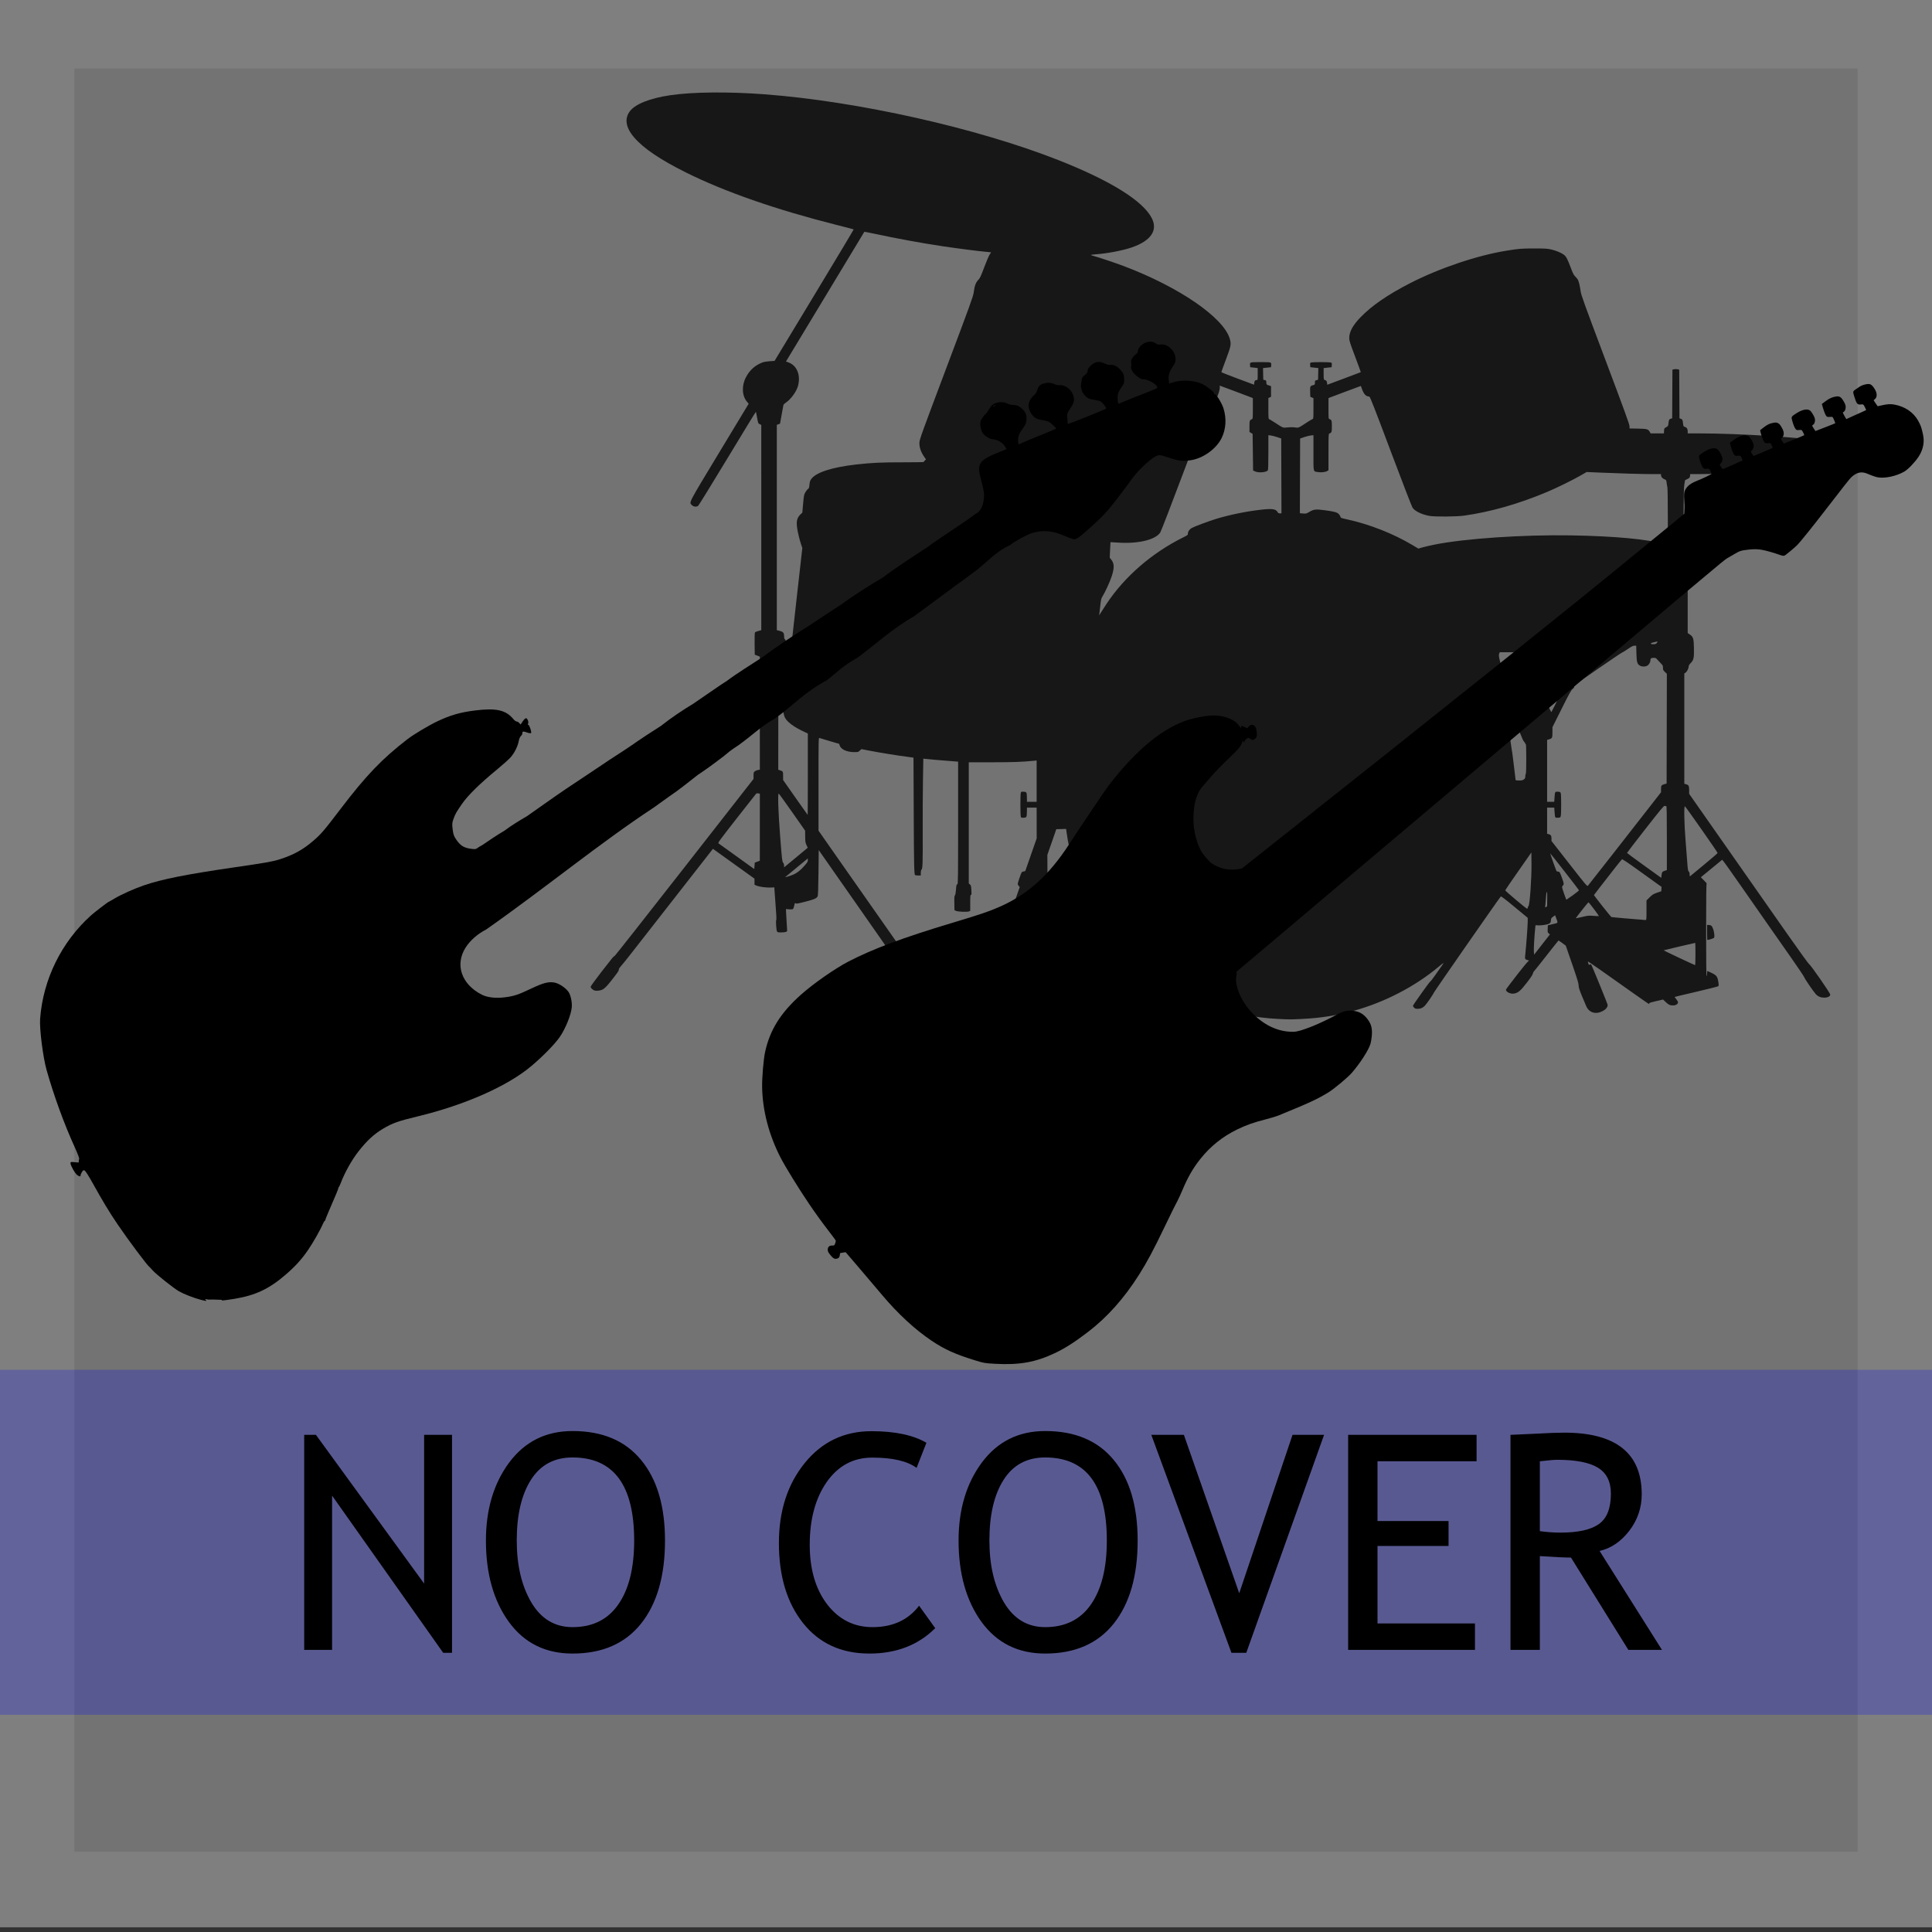 <?xml version="1.0" encoding="UTF-8" standalone="no"?>
<!-- Created with Inkscape (http://www.inkscape.org/) -->
<svg
   xmlns:dc="http://purl.org/dc/elements/1.1/"
   xmlns:cc="http://creativecommons.org/ns#"
   xmlns:rdf="http://www.w3.org/1999/02/22-rdf-syntax-ns#"
   xmlns:svg="http://www.w3.org/2000/svg"
   xmlns="http://www.w3.org/2000/svg"
   xmlns:xlink="http://www.w3.org/1999/xlink"
   xmlns:sodipodi="http://sodipodi.sourceforge.net/DTD/sodipodi-0.dtd"
   xmlns:inkscape="http://www.inkscape.org/namespaces/inkscape"
   width="256"
   height="256"
   id="svg2"
   sodipodi:version="0.32"
   inkscape:version="0.46"
   sodipodi:docbase="/home/yoda/UltraStar/sf/svn/UltraStar-ng/themes/lima"
   sodipodi:docname="band_cover.svg"
   inkscape:output_extension="org.inkscape.output.svg.inkscape"
   version="1.0">
  <rect width="100%" height="100%" fill="#333333" stroke="none"/>
  <defs
     id="defs4">
    <inkscape:perspective
       sodipodi:type="inkscape:persp3d"
       inkscape:vp_x="0 : 128 : 1"
       inkscape:vp_y="0 : 1000 : 0"
       inkscape:vp_z="256 : 128 : 1"
       inkscape:persp3d-origin="128 : 85.333333 : 1"
       id="perspective17" />
    <linearGradient
       id="linearGradient3751"
       inkscape:collect="always">
      <stop
         id="stop3753"
         offset="0"
         style="stop-color:black;stop-opacity:1;" />
      <stop
         id="stop3755"
         offset="1"
         style="stop-color:black;stop-opacity:0;" />
    </linearGradient>
    <linearGradient
       inkscape:collect="always"
       xlink:href="#linearGradient3751"
       id="linearGradient3484"
       gradientUnits="userSpaceOnUse"
       gradientTransform="matrix(0.337,0,0,0.337,-81.374,-51.873)"
       x1="665.121"
       y1="684.162"
       x2="381.28"
       y2="449.806" />
  </defs>
  <sodipodi:namedview
     id="base"
     pagecolor="#ffffff"
     bordercolor="#666666"
     borderopacity="1.0"
     inkscape:pageopacity="0.0"
     inkscape:pageshadow="2"
     inkscape:zoom="1.1191406"
     inkscape:cx="-57.186749"
     inkscape:cy="70.174855"
     inkscape:document-units="px"
     inkscape:current-layer="layer1"
     inkscape:window-width="1144"
     inkscape:window-height="785"
     inkscape:window-x="136"
     inkscape:window-y="25"
     showguides="true"
     inkscape:guide-bbox="true"
     width="256px"
     height="256px"
     borderlayer="false"
     showgrid="false" />
  <g
     inkscape:label="Capa 1"
     inkscape:groupmode="layer"
     id="layer1">
    <rect
       style="opacity:1;color:#000000;fill:#ffffff;fill-opacity:0.313;fill-rule:nonzero;stroke:#7f7f7f;stroke-width:10.014;stroke-linecap:butt;stroke-linejoin:miter;marker:none;marker-start:none;marker-mid:none;marker-end:none;stroke-miterlimit:4;stroke-dasharray:none;stroke-dashoffset:0;stroke-opacity:1;visibility:visible;display:block;overflow:visible"
       id="rect1906"
       width="246.3"
       height="246.3"
       x="4.85"
       y="4.069"
       inkscape:export-filename="/home/jesusda/docs/curro/yo/ultrastar-ng/base/theme-pod/images/no_cover.png"
       inkscape:export-xdpi="89.889648"
       inkscape:export-ydpi="89.889648" />
    <path
       style="opacity:1;fill:#171717;fill-opacity:1"
       d="M 169.414,135.016 C 163.315,134.729 157.336,132.59 152.488,128.96 C 150.975,127.827 148.771,125.754 147.632,124.391 C 144.16,120.238 142.078,115.598 141.339,110.369 L 141.264,109.837 L 140.615,109.855 L 139.965,109.873 L 139.373,111.576 L 138.78,113.278 L 138.793,115.616 L 138.806,117.954 L 139.914,118.229 C 141.066,118.515 141.478,118.687 141.588,118.929 C 141.624,119.007 141.674,119.364 141.699,119.722 L 141.745,120.373 L 141.565,120.441 C 141.466,120.479 141.21,120.501 140.995,120.491 L 140.605,120.472 L 140.514,120.111 C 140.44,119.819 140.396,119.749 140.289,119.747 C 140.065,119.744 138.093,119.238 137.845,119.12 C 137.576,118.992 137.425,118.743 137.425,118.424 C 137.425,118.3 137.401,118.185 137.372,118.167 C 137.297,118.12 137.04,118.196 137.04,118.264 C 137.04,118.296 136.11,120.988 134.974,124.247 C 133.228,129.253 132.906,130.232 132.898,130.557 C 132.889,130.879 132.806,131.138 132.393,132.128 C 131.773,133.613 131.654,133.816 131.279,134.036 C 130.746,134.348 129.961,134.237 129.41,133.771 C 129.14,133.543 128.991,133.258 129.047,133.075 C 129.107,132.883 131.114,127.977 131.198,127.821 C 131.252,127.719 131.288,127.71 131.395,127.767 C 131.468,127.806 131.534,127.828 131.543,127.816 C 131.552,127.805 132.36,125.486 133.339,122.664 L 135.12,117.533 L 134.988,117.393 C 134.915,117.315 134.856,117.191 134.856,117.117 C 134.856,116.969 135.291,115.701 135.382,115.581 C 135.413,115.541 135.532,115.49 135.645,115.468 L 135.852,115.429 L 136.608,113.262 L 137.365,111.094 L 137.363,109.054 L 137.361,107.015 L 136.719,107.015 L 136.076,107.015 L 136.07,107.513 C 136.06,108.283 136.037,108.328 135.642,108.351 C 135.326,108.37 135.307,108.362 135.259,108.191 C 135.194,107.956 135.194,105.303 135.259,105.069 C 135.307,104.898 135.326,104.89 135.642,104.908 C 136.037,104.931 136.06,104.976 136.07,105.746 L 136.076,106.244 L 136.719,106.244 L 137.361,106.244 L 137.361,103.507 L 137.361,100.769 L 136.96,100.809 C 135.406,100.962 134.235,101.004 131.468,101.006 L 128.368,101.009 L 128.368,109.036 L 128.368,117.063 L 128.522,117.194 C 128.659,117.31 128.68,117.394 128.713,117.951 C 128.744,118.477 128.735,118.577 128.656,118.577 C 128.576,118.577 128.561,118.747 128.561,119.639 L 128.561,120.7 L 128.384,120.769 C 128.134,120.865 126.906,120.812 126.666,120.694 L 126.473,120.599 L 126.455,119.676 C 126.441,118.946 126.457,118.73 126.529,118.649 C 126.586,118.585 126.638,118.323 126.665,117.967 C 126.717,117.271 126.743,117.164 126.863,117.164 C 126.942,117.164 126.955,116.049 126.955,109.044 L 126.955,100.924 L 126.489,100.887 C 124.373,100.722 122.714,100.581 122.547,100.551 L 122.345,100.516 L 122.297,103.332 C 122.27,104.881 122.255,107.969 122.263,110.195 C 122.279,114.394 122.255,115.113 122.1,115.241 C 122.042,115.29 122.009,115.442 122.009,115.662 L 122.009,116.008 L 121.672,116.007 C 121.486,116.006 121.299,115.984 121.256,115.956 C 121.126,115.873 121.102,114.785 121.072,107.417 L 121.043,100.4 L 120.899,100.37 C 120.821,100.353 120.482,100.307 120.146,100.268 C 119.198,100.157 116.442,99.711 115.232,99.473 L 114.14,99.259 L 113.928,99.459 C 113.725,99.651 113.691,99.66 113.189,99.659 C 112.179,99.656 111.368,99.268 111.25,98.73 C 111.226,98.623 111.173,98.536 111.131,98.536 C 111.089,98.536 110.521,98.374 109.868,98.176 C 109.214,97.977 108.63,97.801 108.568,97.783 C 108.461,97.752 108.455,98.073 108.457,103.908 L 108.458,110.066 L 110.978,113.67 C 118.879,124.968 120.444,127.182 120.545,127.198 C 120.652,127.216 123.411,131.091 123.469,131.305 C 123.548,131.595 123.125,131.874 122.609,131.873 C 122.224,131.873 121.73,131.649 121.456,131.352 C 121.13,130.999 120.004,129.358 119.897,129.08 C 119.843,128.938 118.394,126.814 116.678,124.358 C 114.962,121.903 112.417,118.263 111.022,116.269 L 108.487,112.643 L 108.453,115.626 C 108.427,117.915 108.399,118.649 108.334,118.778 C 108.199,119.046 107.857,119.191 106.645,119.496 C 105.662,119.743 105.498,119.768 105.419,119.689 C 105.339,119.609 105.316,119.649 105.245,119.986 C 105.199,120.2 105.122,120.408 105.073,120.448 C 105.016,120.495 104.833,120.51 104.562,120.488 L 104.14,120.454 L 104.185,121.362 C 104.21,121.862 104.25,122.527 104.274,122.84 C 104.317,123.405 104.317,123.409 104.154,123.478 C 104.064,123.516 103.779,123.549 103.52,123.551 C 103.143,123.555 103.033,123.533 102.967,123.444 C 102.864,123.303 102.774,121.998 102.86,121.894 C 102.9,121.846 102.867,121.143 102.767,119.893 C 102.682,118.834 102.612,117.88 102.612,117.774 L 102.61,117.582 L 102.144,117.604 C 101.556,117.633 100.616,117.507 100.254,117.352 L 99.976,117.233 L 99.975,116.829 L 99.973,116.425 L 97.558,114.691 C 96.23,113.737 94.991,112.848 94.805,112.716 L 94.466,112.475 L 89.435,118.914 C 86.668,122.456 83.986,125.889 83.475,126.542 C 82.963,127.196 82.42,127.867 82.268,128.033 C 82.097,128.219 81.99,128.397 81.99,128.494 C 81.99,128.657 81.905,128.78 80.988,129.953 C 80.439,130.656 80.127,130.97 79.821,131.128 C 79.584,131.25 79.094,131.319 78.847,131.265 C 78.58,131.206 78.265,130.933 78.265,130.76 C 78.265,130.678 78.842,129.877 79.683,128.791 C 81.218,126.809 81.342,126.66 81.416,126.705 C 81.443,126.722 85.601,121.443 90.656,114.974 L 99.848,103.213 L 99.848,102.774 C 99.848,102.376 99.864,102.323 100.018,102.201 C 100.112,102.128 100.3,102.049 100.436,102.028 L 100.683,101.988 L 100.682,94.497 L 100.681,87.006 L 100.345,86.877 L 100.008,86.749 L 99.991,85.312 C 99.98,84.389 99.998,83.846 100.04,83.794 C 100.077,83.75 100.28,83.665 100.491,83.606 L 100.876,83.498 L 100.874,69.9 L 100.873,56.301 L 100.665,56.205 C 100.463,56.111 100.455,56.091 100.322,55.352 C 100.247,54.935 100.174,54.582 100.158,54.567 C 100.143,54.552 98.445,57.328 96.386,60.736 C 94.326,64.145 92.58,66.977 92.505,67.029 C 92.27,67.193 91.899,67.152 91.685,66.937 C 91.289,66.542 91.104,66.899 95.352,59.87 L 99.206,53.493 L 99.004,53.262 C 98.315,52.478 98.244,51.14 98.832,50.006 C 99.34,49.024 100.072,48.376 101.094,48.002 C 101.239,47.95 101.644,47.887 101.995,47.864 L 102.633,47.822 L 107.889,39.124 C 110.78,34.341 113.133,30.413 113.117,30.397 C 113.101,30.381 112.081,30.114 110.852,29.804 C 102.793,27.769 96.02,25.41 90.887,22.852 C 87.471,21.149 85.296,19.679 84.032,18.216 C 82.927,16.938 82.722,15.746 83.44,14.768 C 84.151,13.798 86.085,13.023 88.799,12.619 C 91.761,12.179 96.515,12.132 101.325,12.496 C 113.704,13.434 129.423,16.956 140.252,21.218 C 147.111,23.918 151.434,26.603 152.613,28.895 C 153.447,30.519 152.512,31.9 149.982,32.778 C 148.783,33.194 146.701,33.593 145.182,33.698 C 144.837,33.722 144.555,33.761 144.555,33.784 C 144.555,33.808 144.707,33.865 144.893,33.912 C 145.472,34.059 147.815,34.845 148.923,35.264 C 156.238,38.03 162.132,42.076 162.954,44.895 C 163.161,45.607 163.116,45.848 162.445,47.631 C 162.109,48.523 161.835,49.278 161.835,49.308 C 161.836,49.339 162.811,49.726 164.003,50.169 L 166.171,50.974 L 166.191,50.748 C 166.217,50.467 166.303,50.36 166.5,50.36 C 166.652,50.36 166.652,50.359 166.652,49.564 L 166.652,48.769 L 166.155,48.713 L 165.657,48.657 L 165.637,48.36 C 165.613,47.981 165.6,47.985 167.038,47.985 C 168.476,47.985 168.463,47.981 168.438,48.36 L 168.419,48.657 L 167.887,48.715 L 167.355,48.772 L 167.373,49.549 L 167.391,50.326 L 167.584,50.359 C 167.761,50.39 167.778,50.416 167.796,50.681 C 167.814,50.964 167.821,50.972 168.117,51.066 L 168.419,51.162 L 168.419,51.868 L 168.419,52.574 L 168.242,52.659 L 168.066,52.743 L 168.066,54.123 C 168.066,55.378 168.076,55.506 168.178,55.544 C 168.24,55.567 168.536,55.745 168.836,55.939 C 170.087,56.749 169.968,56.701 170.591,56.634 C 170.938,56.597 171.304,56.599 171.577,56.638 C 172.069,56.708 172.032,56.724 173.189,55.962 C 173.516,55.747 173.842,55.552 173.912,55.53 C 174.034,55.491 174.039,55.43 174.039,54.125 L 174.039,52.759 L 173.831,52.668 L 173.622,52.576 L 173.603,51.998 C 173.577,51.202 173.598,51.145 173.944,51.052 C 174.228,50.976 174.232,50.971 174.232,50.701 C 174.232,50.446 174.246,50.424 174.441,50.373 L 174.65,50.319 L 174.668,49.546 L 174.686,48.772 L 174.154,48.715 L 173.622,48.657 L 173.603,48.361 C 173.584,48.074 173.59,48.063 173.787,48.024 C 174.052,47.971 176.018,47.971 176.283,48.024 C 176.48,48.063 176.486,48.074 176.467,48.361 L 176.448,48.657 L 175.918,48.714 L 175.388,48.771 L 175.388,49.535 C 175.388,50.207 175.402,50.304 175.501,50.334 C 175.748,50.41 175.807,50.479 175.838,50.725 L 175.87,50.981 L 178.081,50.156 C 179.297,49.703 180.3,49.323 180.311,49.313 C 180.321,49.302 179.981,48.37 179.556,47.241 C 178.844,45.353 178.782,45.154 178.784,44.758 C 178.787,43.964 179.255,43.103 180.237,42.081 C 181.751,40.507 183.874,39.045 186.886,37.502 C 190.753,35.523 195.74,33.843 199.605,33.219 C 201.273,32.949 201.623,32.921 203.299,32.923 C 204.793,32.924 205.032,32.939 205.576,33.066 C 206.218,33.217 206.883,33.496 207.23,33.76 C 207.522,33.983 207.7,34.317 208.114,35.423 C 208.414,36.227 208.517,36.428 208.735,36.644 C 208.879,36.786 209.034,36.976 209.081,37.066 C 209.207,37.309 209.352,37.922 209.438,38.571 C 209.505,39.087 209.856,40.059 212.717,47.666 C 215.243,54.381 215.921,56.245 215.921,56.478 L 215.921,56.772 L 217.032,56.794 C 218.252,56.817 218.392,56.857 218.609,57.238 L 218.715,57.425 L 219.595,57.425 L 220.475,57.425 L 220.494,57.089 C 220.513,56.769 220.526,56.746 220.777,56.608 C 221.032,56.467 221.043,56.448 221.083,56.067 C 221.128,55.629 221.184,55.529 221.415,55.471 L 221.572,55.432 L 221.589,52.208 L 221.606,48.983 L 221.837,48.928 C 221.967,48.898 222.165,48.898 222.287,48.93 L 222.505,48.987 L 222.522,52.203 L 222.538,55.419 L 222.728,55.498 C 222.939,55.585 222.958,55.628 223.017,56.151 C 223.053,56.467 223.079,56.519 223.217,56.554 C 223.491,56.623 223.629,56.817 223.629,57.136 L 223.629,57.425 L 224.912,57.425 C 230.647,57.425 239.007,57.971 242.257,58.557 C 243.77,58.83 244.761,59.17 244.87,59.454 C 244.938,59.631 244.829,59.84 244.6,59.97 L 244.369,60.102 L 244.602,60.279 C 245.107,60.665 244.76,61.058 243.638,61.372 C 241.787,61.891 237.662,62.343 232.493,62.593 C 229.97,62.716 226.516,62.821 225.062,62.821 L 223.958,62.821 L 223.938,63.062 C 223.92,63.279 223.886,63.319 223.597,63.467 L 223.277,63.632 L 223.186,64.174 C 223.118,64.586 223.09,65.653 223.072,68.61 L 223.049,72.505 L 223.216,72.614 C 223.308,72.674 223.438,72.844 223.505,72.991 C 223.621,73.247 223.626,73.497 223.628,78.571 L 223.629,83.882 L 223.896,84.063 C 224.359,84.375 224.429,84.595 224.454,85.817 C 224.483,87.17 224.425,87.454 224.042,87.842 C 223.846,88.04 223.757,88.186 223.756,88.307 C 223.754,88.567 223.536,89.003 223.345,89.128 L 223.179,89.237 L 223.179,96.542 L 223.179,103.847 L 223.435,103.924 C 223.764,104.022 223.822,104.141 223.822,104.716 L 223.822,105.188 L 228.904,112.445 C 231.699,116.436 235.255,121.512 236.804,123.725 C 238.354,125.937 239.673,127.761 239.736,127.778 C 239.902,127.822 242.514,131.586 242.514,131.781 C 242.514,132.026 242.185,132.195 241.711,132.194 C 241.253,132.192 240.896,132.045 240.61,131.737 C 240.299,131.404 239.167,129.75 239.077,129.497 C 239.033,129.374 238.266,128.232 237.374,126.96 C 236.481,125.688 234.984,123.549 234.048,122.207 C 227.828,113.291 228.247,113.875 228.134,113.972 C 228.035,114.058 225.417,116.207 225.377,116.235 C 225.366,116.243 225.549,116.432 225.783,116.657 C 226.016,116.881 226.177,117.075 226.139,117.088 C 226.09,117.104 226.07,118.942 226.07,123.244 C 226.07,127.316 226.092,129.363 226.134,129.337 C 226.169,129.315 226.198,129.154 226.198,128.98 C 226.198,128.805 226.22,128.663 226.247,128.665 C 226.273,128.666 226.54,128.789 226.841,128.938 C 227.469,129.249 227.579,129.406 227.696,130.158 C 227.752,130.517 227.747,130.608 227.671,130.679 C 227.621,130.725 226.309,131.058 224.756,131.418 C 223.203,131.778 221.92,132.084 221.906,132.098 C 221.891,132.113 221.984,132.247 222.112,132.396 C 222.24,132.546 222.344,132.733 222.344,132.812 C 222.344,133.04 222.056,133.223 221.697,133.223 C 221.273,133.223 221.107,133.147 220.707,132.769 L 220.362,132.442 L 219.434,132.655 C 218.774,132.806 218.515,132.891 218.537,132.949 C 218.554,132.994 218.537,133.03 218.5,133.03 C 218.462,133.03 217.686,132.5 216.775,131.852 C 212.61,128.892 210.442,127.375 210.414,127.403 C 210.397,127.42 210.417,127.535 210.459,127.66 C 210.525,127.862 210.547,127.879 210.656,127.811 C 210.735,127.761 210.799,127.756 210.834,127.797 C 210.928,127.902 213.03,133.055 213.03,133.178 C 213.03,133.36 212.867,133.628 212.667,133.775 C 211.71,134.479 210.677,134.322 210.222,133.405 C 210.147,133.252 209.88,132.627 209.63,132.016 C 209.266,131.126 209.176,130.839 209.177,130.571 C 209.177,130.307 208.997,129.714 208.326,127.769 L 207.474,125.303 L 207.012,124.959 C 206.757,124.77 206.535,124.615 206.518,124.615 C 206.5,124.615 205.78,125.519 204.916,126.624 C 204.053,127.729 203.303,128.669 203.249,128.714 C 203.195,128.759 203.133,128.895 203.11,129.017 C 203.082,129.165 202.808,129.573 202.289,130.24 C 201.463,131.303 201.157,131.561 200.615,131.652 C 200.129,131.734 199.495,131.413 199.554,131.116 C 199.565,131.066 200.223,130.19 201.018,129.171 C 202.003,127.909 202.504,127.315 202.592,127.309 C 202.663,127.305 202.599,127.267 202.45,127.227 C 202.05,127.117 202.041,127.097 202.111,126.445 C 202.23,125.341 202.431,122.625 202.431,122.123 L 202.431,121.618 L 200.681,120.17 C 199.372,119.086 198.912,118.74 198.857,118.794 C 198.677,118.97 190.098,131.299 190.013,131.504 C 189.897,131.781 189.07,132.981 188.797,133.269 C 188.528,133.551 188.244,133.673 187.853,133.673 C 187.585,133.673 187.492,133.642 187.36,133.509 C 187.27,133.419 187.212,133.306 187.23,133.256 C 187.309,133.051 189.43,130.078 189.499,130.077 C 189.54,130.076 189.87,129.649 190.232,129.128 C 190.594,128.607 190.993,128.037 191.119,127.862 C 191.393,127.483 191.33,127.514 190.612,128.114 C 187.486,130.723 183.467,132.807 179.403,133.926 C 177.046,134.574 174.983,134.898 172.434,135.019 C 170.944,135.09 170.985,135.09 169.414,135.016 z M 224.657,126.414 C 224.657,125.601 224.643,124.937 224.626,124.937 C 224.561,124.937 220.458,125.902 220.438,125.922 C 220.417,125.944 224.525,127.88 224.609,127.887 C 224.635,127.89 224.657,127.227 224.657,126.414 z M 204.445,125.001 L 205.376,123.812 L 205.217,123.684 C 205.07,123.565 205.06,123.52 205.078,123.081 L 205.097,122.606 L 205.758,122.448 C 206.504,122.271 206.459,122.353 206.196,121.643 L 206.058,121.272 L 205.79,121.469 C 205.55,121.646 205.519,121.698 205.502,121.966 C 205.485,122.22 205.454,122.281 205.289,122.377 C 205.047,122.518 204.268,122.643 203.81,122.614 L 203.464,122.592 L 203.429,122.913 C 203.317,123.946 203.211,125.794 203.246,126.118 L 203.286,126.497 L 203.399,126.343 C 203.462,126.258 203.932,125.654 204.445,125.001 z M 218.169,120.615 L 218.169,119.312 L 218.587,118.898 C 218.956,118.532 219.07,118.462 219.566,118.29 L 220.128,118.096 L 220.147,117.806 L 220.166,117.517 L 219.665,117.16 C 219.39,116.963 218.228,116.128 217.083,115.304 C 215.634,114.261 214.976,113.823 214.919,113.863 C 214.874,113.894 214.408,114.469 213.884,115.141 C 212.161,117.348 211.218,118.566 211.209,118.597 C 211.191,118.655 213.43,121.478 213.523,121.513 C 213.592,121.54 216.722,121.813 218.057,121.909 C 218.16,121.917 218.169,121.816 218.169,120.615 z M 211.118,121.356 C 211.478,121.384 211.806,121.4 211.847,121.39 C 211.916,121.373 210.575,119.589 210.473,119.561 C 210.436,119.551 208.861,121.537 208.804,121.665 C 208.794,121.687 209.164,121.615 209.626,121.505 C 210.408,121.317 210.509,121.307 211.118,121.356 z M 202.541,120.041 C 202.706,119.858 202.952,116.34 202.93,114.47 L 202.913,112.96 L 201.186,115.428 C 200.235,116.786 199.455,117.93 199.451,117.97 C 199.447,118.011 200.109,118.599 200.922,119.278 C 202.339,120.46 202.4,120.503 202.421,120.331 C 202.432,120.232 202.486,120.102 202.541,120.041 z M 205.003,120.036 C 205.035,118.712 205.024,118.192 204.962,118.192 C 204.918,118.192 204.877,118.447 204.852,118.882 C 204.83,119.262 204.792,119.728 204.768,119.918 C 204.725,120.256 204.727,120.261 204.863,120.188 C 204.939,120.148 205.002,120.079 205.003,120.036 z M 208.41,118.625 C 208.866,118.299 209.232,118.001 209.223,117.964 C 209.207,117.89 205.432,113.05 205.409,113.073 C 205.388,113.094 206.179,115.319 206.241,115.414 C 206.27,115.458 206.36,115.494 206.442,115.494 C 206.651,115.494 206.697,115.568 206.99,116.387 C 207.253,117.121 207.255,117.159 207.052,117.389 C 206.943,117.513 206.949,117.548 207.23,118.369 C 207.39,118.837 207.535,119.22 207.552,119.22 C 207.568,119.22 207.955,118.952 208.41,118.625 z M 213.843,112.989 C 215.678,110.639 217.836,107.875 218.638,106.846 L 220.096,104.975 L 220.096,104.558 C 220.096,104.085 220.137,104.027 220.56,103.902 L 220.835,103.821 L 220.851,96.551 L 220.867,89.281 L 220.61,89.037 C 220.38,88.818 220.353,88.76 220.353,88.486 C 220.353,88.206 220.327,88.153 220.048,87.874 C 219.88,87.706 219.667,87.478 219.574,87.367 C 219.431,87.198 219.36,87.166 219.121,87.166 C 218.787,87.166 218.683,87.249 218.683,87.516 C 218.682,87.775 218.479,88.099 218.239,88.223 C 217.97,88.362 217.538,88.349 217.282,88.192 C 216.935,87.981 216.863,87.719 216.833,86.572 L 216.807,85.56 L 216.569,85.56 C 216.38,85.56 216.2,85.651 215.692,86 C 215.341,86.242 214.996,86.454 214.925,86.472 C 214.854,86.49 213.391,87.476 211.674,88.664 C 208.861,90.609 208.554,90.838 208.58,90.974 C 208.602,91.091 208.554,91.167 208.375,91.303 C 208.18,91.452 207.945,91.875 206.925,93.919 L 205.707,96.356 L 205.707,97.024 C 205.707,97.776 205.677,97.84 205.255,97.966 L 205.001,98.042 L 205.001,102.143 L 205.001,106.244 L 205.473,106.244 L 205.945,106.244 L 205.982,105.682 C 206.034,104.898 206.041,104.885 206.434,104.908 C 206.734,104.926 206.763,104.942 206.812,105.12 C 206.88,105.363 206.88,107.805 206.813,108.107 C 206.764,108.324 206.752,108.332 206.436,108.351 C 206.044,108.374 206.049,108.382 205.99,107.594 L 205.946,107.015 L 205.473,107.015 L 205.001,107.015 L 205.001,108.748 L 205.001,110.481 L 205.177,110.523 C 205.488,110.597 205.579,110.728 205.579,111.098 L 205.579,111.435 L 207.94,114.457 C 210.132,117.263 210.308,117.471 210.403,117.369 C 210.46,117.309 212.008,115.338 213.843,112.989 z M 220.272,115.546 C 220.316,115.494 220.467,115.416 220.609,115.373 L 220.867,115.296 L 220.867,111.059 C 220.867,107.713 220.85,106.822 220.787,106.821 C 220.742,106.821 220.647,106.805 220.575,106.785 C 220.464,106.755 220.067,107.232 218.012,109.861 C 216.674,111.573 215.583,112.993 215.587,113.017 C 215.591,113.041 216.614,113.795 217.861,114.692 L 220.128,116.323 L 220.16,115.983 C 220.178,115.796 220.228,115.599 220.272,115.546 z M 105.076,115.906 C 105.587,115.699 106.043,115.343 106.587,114.725 C 106.97,114.29 107.042,114.172 107.042,113.978 L 107.042,113.748 L 106.737,113.999 C 106.569,114.138 105.912,114.679 105.276,115.203 C 104.64,115.726 104.092,116.18 104.058,116.21 C 103.976,116.285 104.604,116.097 105.076,115.906 z M 225.843,114.539 C 226.798,113.748 227.586,113.069 227.593,113.029 C 227.61,112.939 223.359,106.872 223.255,106.837 C 223.12,106.792 223.164,109.103 223.339,111.287 C 223.427,112.382 223.533,113.752 223.575,114.332 C 223.639,115.213 223.671,115.403 223.769,115.486 C 223.849,115.555 223.886,115.675 223.886,115.869 C 223.886,116.128 223.895,116.145 223.997,116.064 C 224.057,116.015 224.888,115.329 225.843,114.539 z M 100.345,114.177 L 100.681,114.049 L 100.682,109.608 L 100.683,105.168 L 100.477,105.127 C 100.347,105.101 100.243,105.116 100.192,105.167 C 100.148,105.212 98.982,106.694 97.602,108.46 C 95.342,111.351 95.102,111.68 95.205,111.75 C 95.268,111.793 96.36,112.577 97.632,113.492 L 99.944,115.156 L 99.976,114.731 L 100.008,114.306 L 100.345,114.177 z M 105.61,113.512 L 107.029,112.334 L 106.863,111.971 C 106.716,111.648 106.696,111.522 106.691,110.837 L 106.684,110.066 L 104.962,107.609 C 104.015,106.258 103.214,105.152 103.182,105.152 C 103.04,105.152 103.127,107.684 103.38,110.902 C 103.614,113.89 103.646,114.178 103.765,114.304 C 103.847,114.392 103.895,114.53 103.895,114.684 L 103.895,114.925 L 104.042,114.808 C 104.123,114.744 104.829,114.161 105.61,113.512 z M 107.042,102.588 L 107.042,97.198 L 106.31,96.847 C 105.489,96.451 104.91,96.079 104.451,95.65 C 104.094,95.318 103.917,95.007 103.854,94.607 C 103.83,94.454 103.774,94.271 103.729,94.2 C 103.529,93.882 103.497,93.528 103.57,92.4 L 103.641,91.295 L 103.48,90.973 C 103.391,90.796 103.276,90.496 103.225,90.306 C 103.142,89.998 103.132,90.606 103.128,95.978 L 103.124,101.995 L 103.365,102.072 C 103.75,102.196 103.766,102.227 103.766,102.816 L 103.766,103.355 L 105.385,105.667 C 106.275,106.938 107.012,107.979 107.023,107.979 C 107.033,107.979 107.042,105.553 107.042,102.588 z M 201.92,103.277 C 202.079,103.16 202.11,103.092 202.11,102.864 C 202.11,102.713 202.139,102.572 202.174,102.551 C 202.215,102.526 202.239,101.79 202.239,100.556 C 202.239,99.295 202.216,98.6 202.174,98.6 C 202.139,98.6 202.11,98.566 202.11,98.523 C 202.11,98.481 202.036,98.37 201.946,98.276 C 201.856,98.182 201.71,97.891 201.621,97.63 C 201.455,97.14 199.601,93.059 199.562,93.097 C 199.522,93.137 200.184,98.693 200.279,99.114 C 200.331,99.344 200.447,100.168 200.537,100.945 C 200.627,101.722 200.727,102.56 200.761,102.808 C 200.794,103.055 200.822,103.293 200.823,103.338 C 200.825,103.394 200.96,103.418 201.278,103.418 C 201.642,103.418 201.767,103.391 201.92,103.277 z M 206.028,93.462 C 206.276,92.968 206.478,92.538 206.478,92.506 C 206.478,92.334 206.24,92.423 205.7,92.795 C 205.368,93.023 205.086,93.242 205.073,93.28 C 205.053,93.337 205.51,94.342 205.562,94.356 C 205.571,94.359 205.781,93.956 206.028,93.462 z M 205.623,91.231 C 205.612,91.075 205.71,90.989 206.568,90.397 C 207.398,89.824 207.557,89.738 207.757,89.752 C 207.966,89.766 208.256,89.584 210.731,87.875 C 212.239,86.833 213.462,85.971 213.449,85.958 C 213.436,85.945 212.91,85.98 212.28,86.037 C 210.807,86.169 208.202,86.331 207.529,86.331 C 207.026,86.331 207.004,86.337 206.966,86.49 C 206.944,86.577 206.874,86.7 206.81,86.763 C 206.746,86.826 206.326,87.812 205.877,88.955 C 205.222,90.62 205.075,91.051 205.136,91.125 C 205.194,91.195 205.195,91.256 205.139,91.379 C 205.098,91.468 205.065,91.598 205.065,91.669 C 205.065,91.787 205.088,91.782 205.35,91.601 C 205.579,91.444 205.633,91.371 205.623,91.231 z M 202.945,90.866 C 202.945,90.74 203.283,90.633 203.812,90.59 L 204.262,90.554 L 204.996,88.684 C 205.4,87.655 205.766,86.726 205.809,86.62 L 205.888,86.428 L 202.304,86.428 L 198.72,86.428 L 198.646,86.631 C 198.585,86.8 198.6,86.952 198.731,87.52 C 198.818,87.897 198.898,88.214 198.91,88.225 C 199.062,88.364 199.959,88.965 200.013,88.966 C 200.365,88.969 201.741,89.922 202.224,90.498 C 202.391,90.697 202.557,90.881 202.592,90.907 C 202.703,90.989 202.945,90.961 202.945,90.866 z M 103.449,88.49 C 103.689,87.769 104.269,86.548 104.57,86.129 L 104.794,85.817 L 104.473,85.817 C 104.194,85.817 104.152,85.835 104.152,85.946 C 104.152,86.016 104.094,86.132 104.023,86.203 C 103.952,86.273 103.895,86.383 103.895,86.445 C 103.895,86.65 103.713,86.825 103.416,86.909 L 103.124,86.99 L 103.131,88.379 C 103.137,89.431 103.153,89.684 103.196,89.422 C 103.228,89.232 103.341,88.812 103.449,88.49 z M 219.366,85.329 C 219.441,85.309 219.536,85.219 219.577,85.13 C 219.635,85 219.634,84.973 219.568,84.999 C 219.523,85.016 219.32,85.067 219.117,85.113 C 218.761,85.192 218.698,85.233 218.79,85.325 C 218.842,85.377 219.178,85.38 219.366,85.329 z M 104.924,84.998 C 104.926,84.937 105.238,82.125 105.62,78.751 L 106.313,72.617 L 106.161,72.167 C 105.942,71.515 105.713,70.577 105.625,69.961 C 105.496,69.059 105.612,68.593 106.076,68.153 L 106.313,67.928 L 106.415,66.759 C 106.507,65.706 106.535,65.557 106.696,65.261 C 106.794,65.08 106.952,64.877 107.045,64.81 C 107.194,64.704 107.221,64.629 107.258,64.221 C 107.291,63.859 107.341,63.694 107.478,63.496 C 108.094,62.603 110.247,61.905 113.503,61.542 C 115.562,61.313 116.824,61.255 119.648,61.259 C 121.159,61.261 122.394,61.24 122.394,61.213 C 122.394,61.187 122.464,61.098 122.548,61.016 L 122.702,60.868 L 122.558,60.672 C 122.046,59.977 121.792,59.266 121.829,58.625 C 121.853,58.201 122.142,57.4 125.401,48.747 C 128.528,40.445 128.955,39.266 129.014,38.791 C 129.129,37.857 129.308,37.385 129.68,37.031 C 129.84,36.878 129.995,36.537 130.419,35.406 C 130.715,34.618 131.039,33.859 131.14,33.72 C 131.24,33.581 131.323,33.456 131.323,33.444 C 131.323,33.431 131.07,33.401 130.761,33.377 C 129.909,33.312 126.812,32.916 124.899,32.628 C 121.984,32.188 118.962,31.634 115.757,30.95 C 115.092,30.809 114.539,30.702 114.529,30.714 C 114.51,30.737 104.513,47.285 104.285,47.671 L 104.147,47.904 L 104.481,48.024 C 105.619,48.431 106.138,49.761 105.721,51.196 C 105.508,51.931 104.743,52.962 104.119,53.357 C 103.964,53.455 103.824,53.594 103.808,53.666 C 103.791,53.737 103.683,54.324 103.568,54.968 L 103.358,56.141 L 103.145,56.218 L 102.931,56.295 L 102.931,69.899 L 102.931,83.502 L 103.108,83.541 C 103.755,83.682 103.895,83.813 103.895,84.279 C 103.895,84.536 103.922,84.658 103.985,84.682 C 104.035,84.701 104.095,84.805 104.118,84.914 C 104.161,85.107 104.17,85.111 104.542,85.111 C 104.861,85.111 104.923,85.093 104.924,84.998 z M 146.623,80.01 C 149.01,76.408 152.62,73.275 156.743,71.226 C 157.36,70.919 157.402,70.885 157.402,70.705 C 157.402,70.434 157.609,70.132 157.91,69.963 C 158.259,69.766 160.152,69.057 161.096,68.769 C 162.893,68.22 165.096,67.766 167.038,67.545 C 168.569,67.371 169.047,67.434 169.28,67.843 C 169.359,67.983 169.43,68.023 169.592,68.024 L 169.801,68.024 L 169.784,63.062 L 169.768,58.1 L 169.228,57.919 C 168.932,57.82 168.549,57.722 168.377,57.701 L 168.066,57.664 L 168.066,59.926 C 168.066,61.299 168.041,62.234 168.002,62.306 C 167.85,62.591 166.756,62.688 166.287,62.459 L 166.042,62.339 L 166.01,59.914 L 165.978,57.488 L 165.769,57.361 L 165.56,57.235 L 165.56,56.505 C 165.56,55.739 165.591,55.651 165.898,55.542 C 166,55.506 166.01,55.379 166.01,54.129 L 166.01,52.756 L 165.769,52.651 C 165.637,52.593 164.646,52.219 163.569,51.82 L 161.609,51.094 L 161.631,51.325 C 161.657,51.592 161.38,52.473 161.184,52.748 C 161.033,52.96 160.751,53.122 160.532,53.122 C 160.388,53.122 160.193,53.616 157.149,61.713 C 155.229,66.817 153.844,70.412 153.735,70.57 C 153.07,71.537 150.827,72.07 148.153,71.898 C 147.605,71.863 147.152,71.836 147.147,71.84 C 147.141,71.843 147.116,72.309 147.091,72.874 L 147.046,73.902 L 147.243,74.147 C 147.661,74.67 147.674,75.263 147.292,76.407 C 147.045,77.144 146.419,78.505 146.091,79.018 C 145.925,79.277 145.888,79.423 145.807,80.142 C 145.756,80.596 145.698,81.098 145.679,81.257 L 145.645,81.546 L 145.855,81.199 C 145.97,81.008 146.316,80.473 146.623,80.01 z M 190.066,72.167 C 194.078,71.358 201.731,70.839 208.148,70.941 C 213.933,71.033 218.418,71.452 220.498,72.096 L 220.995,72.25 L 220.995,68.515 C 220.995,66.461 220.968,64.679 220.936,64.556 C 220.904,64.432 220.859,64.167 220.836,63.967 C 220.796,63.618 220.785,63.599 220.547,63.504 C 220.27,63.393 220.096,63.186 220.096,62.967 L 220.096,62.821 L 218.892,62.82 C 217.55,62.819 214.682,62.737 212.002,62.621 L 210.236,62.545 L 209.433,63.008 C 208.37,63.621 206.316,64.629 205.001,65.183 C 201.269,66.757 197.526,67.827 194.017,68.322 C 192.97,68.47 190.043,68.489 189.36,68.352 C 188.322,68.144 187.49,67.733 187.168,67.27 C 187.075,67.137 185.777,63.777 184.283,59.802 C 182.117,54.038 181.543,52.572 181.449,52.557 C 181.13,52.507 181.043,52.466 180.86,52.279 C 180.748,52.164 180.588,51.874 180.491,51.608 L 180.32,51.139 L 179.83,51.322 C 179.56,51.422 178.717,51.735 177.958,52.018 C 177.198,52.3 176.454,52.58 176.304,52.641 L 176.031,52.75 L 176.031,54.12 C 176.031,55.432 176.036,55.491 176.159,55.53 C 176.445,55.621 176.48,55.727 176.48,56.489 C 176.48,57.249 176.449,57.337 176.143,57.446 C 176.039,57.483 176.031,57.658 176.031,59.895 L 176.031,62.304 L 175.877,62.405 C 175.648,62.555 175.09,62.624 174.662,62.556 C 173.984,62.447 174.039,62.676 174.039,60.002 L 174.039,57.664 L 173.695,57.7 C 173.506,57.719 173.108,57.818 172.812,57.919 L 172.273,58.103 L 172.256,63.055 L 172.24,68.007 L 172.662,68.04 C 173.057,68.072 173.107,68.06 173.447,67.856 C 174.074,67.478 174.335,67.447 175.531,67.608 C 176.764,67.773 177.16,67.879 177.382,68.101 C 177.49,68.209 177.594,68.373 177.613,68.466 C 177.644,68.626 177.692,68.645 178.493,68.819 C 181.48,69.471 184.644,70.717 187.204,72.251 L 187.939,72.691 L 188.456,72.539 C 188.741,72.456 189.465,72.288 190.066,72.167 z M 226.198,123.556 L 226.198,122.56 L 226.416,122.56 C 226.536,122.56 226.693,122.61 226.766,122.672 C 227.03,122.896 227.273,124.02 227.113,124.272 C 227.074,124.332 226.388,124.551 226.237,124.551 C 226.216,124.551 226.198,124.103 226.198,123.556 z"
       id="path2384"
       sodipodi:nodetypes="csscccccccccsccccccsssssssssssssscccsscccccccccssssccccccccccccssccccccsssccccccsscccscccscccssssscccsssssscccssssscccsssssscccccccccccssssssssscccscccccccscccccssssscccsscccssssssssssssssssscccscccccscccccccscccccccsssssscccccsscccccccsscccccscccssssssssssssssccccccccssccccccccccsscccsscccsscccccccccscccsssccccccccsssssssssssssssssssssssscccsssssssssssscccssssssssssscccssssssssssssccsssccccccccccsscccccccccccccccssssssccsssscccccsssccssssccssssssssccccccccccssssssscccsssssccccccccccssssccccccccccscccccsssscccccscccssccsssssssccccccssscccccccccccssscccccccssscccsccccccsccsssssssssssssccssssccsssssssssssssccccccccccssssscccccssscccsccsssscccccscccssssssscccssssssssssscccssscccccccssssccssssssccccccccscccccccsccccccsssssscccssscccccscccsssccccccssssssscccscccssscccsccccccccssssscccccccsssc" />
    <path
       style="opacity:1;fill:#000000;stroke:none;stroke-opacity:1"
       d="M 29.393,172.304 C 29.413,172.259 29.393,172.227 29.348,172.232 C 29.303,172.237 28.986,172.227 28.645,172.208 C 28.303,172.19 27.94,172.187 27.838,172.202 C 27.736,172.217 27.531,172.199 27.381,172.163 C 27.143,172.105 27.127,172.114 27.257,172.236 C 27.459,172.426 27.353,172.423 26.579,172.221 C 25.695,171.991 24.342,171.464 23.723,171.11 C 23.026,170.711 20.672,168.84 20.236,168.339 C 20.038,168.111 19.845,167.905 19.806,167.882 C 19.541,167.719 16.969,164.279 15.59,162.242 C 14.446,160.553 13.641,159.218 12.217,156.656 C 11.778,155.867 11.335,155.172 11.232,155.112 C 11.072,155.02 11.017,155.048 10.852,155.308 C 10.746,155.475 10.667,155.669 10.675,155.739 C 10.699,155.934 10.506,155.913 10.215,155.687 C 9.934,155.469 9.389,154.517 9.345,154.166 C 9.322,153.982 9.363,153.957 9.655,153.973 C 9.84,153.983 10.098,154.008 10.228,154.029 C 10.414,154.058 10.459,154.026 10.439,153.872 C 10.426,153.766 10.45,153.63 10.492,153.571 C 10.538,153.507 10.286,152.845 9.88,151.956 C 8.506,148.954 7.134,145.186 6.171,141.777 C 5.696,140.096 5.218,136.315 5.315,135.006 C 5.701,129.772 8.154,124.796 12.087,121.27 C 12.537,120.866 14.305,119.51 14.396,119.499 C 14.427,119.495 14.795,119.286 15.214,119.035 C 16.053,118.532 17.845,117.731 19.053,117.319 C 21.475,116.491 24.646,115.859 31.037,114.93 C 35.219,114.322 36.095,114.168 37.024,113.876 C 38.875,113.293 40.152,112.59 41.529,111.396 C 42.572,110.491 42.912,110.093 45.129,107.185 C 48.529,102.726 50.611,100.555 53.992,97.944 C 54.807,97.315 56.809,96.119 57.954,95.578 C 59.679,94.761 60.975,94.387 62.917,94.144 C 65.742,93.791 67.015,94.073 68.017,95.273 C 68.177,95.465 68.374,95.614 68.453,95.604 C 68.533,95.594 68.685,95.679 68.791,95.793 L 68.984,96 L 69.278,95.565 C 69.451,95.309 69.634,95.144 69.722,95.166 C 69.908,95.212 70.082,95.717 69.972,95.891 C 69.919,95.975 69.932,96.028 70.009,96.044 C 70.158,96.073 70.466,97.006 70.369,97.131 C 70.33,97.181 70.108,97.154 69.876,97.07 C 69.35,96.88 69.187,96.898 69.217,97.142 C 69.231,97.247 69.148,97.413 69.033,97.512 C 68.918,97.611 68.788,97.898 68.745,98.151 C 68.622,98.87 68.154,99.809 67.639,100.371 C 67.381,100.654 66.582,101.367 65.865,101.957 C 63.594,103.823 61.993,105.395 61.221,106.515 C 60.452,107.631 60.364,107.785 60.119,108.433 C 59.903,109.007 59.887,109.174 59.979,109.891 C 60.067,110.573 60.139,110.783 60.436,111.222 C 61.02,112.085 61.487,112.365 62.547,112.487 C 62.993,112.538 63.084,112.518 63.347,112.31 C 63.519,112.173 63.852,112.031 63.976,111.931 C 64.753,111.387 65.872,110.643 66.866,110.054 C 67.756,109.386 68.775,108.757 69.822,108.152 C 71.386,107.066 73.2,105.75 74.871,104.62 C 76.684,103.426 78.111,102.449 79.838,101.305 C 80.963,100.526 82.427,99.627 83.657,98.784 C 84.841,97.949 86.279,97.004 87.575,96.188 C 88.917,95.125 90.401,94.131 91.886,93.23 C 92.583,92.754 93.362,92.218 94.11,91.702 C 95.653,90.654 95.447,90.773 96.337,90.205 C 97.696,89.181 99.494,88.094 101.015,87.089 C 102.597,85.906 105.02,84.262 106.417,83.409 C 106.559,83.334 107.694,82.589 108.939,81.754 C 110.421,80.76 111.234,80.255 111.359,80.167 C 112.962,78.998 115.294,77.498 116.991,76.512 C 118.723,75.198 120.907,73.794 122.843,72.53 C 123.832,71.781 124.993,71.037 126.059,70.315 C 127.729,69.196 129.105,68.24 129.117,68.189 C 129.478,67.954 129.639,67.93 129.879,67.575 C 130.193,67.157 130.404,66.316 130.395,65.52 C 130.391,65.228 130.235,64.45 130.032,63.715 C 129.389,61.389 129.626,61.021 132.523,59.854 L 133.372,59.512 L 133.225,59.261 C 132.85,58.621 132.233,58.249 131.449,58.19 C 131.072,58.161 130.384,57.686 130.162,57.3 C 130.064,57.129 129.953,56.742 129.915,56.44 C 129.856,55.972 129.886,55.825 130.123,55.442 C 130.276,55.196 130.477,54.945 130.569,54.887 C 130.662,54.828 130.88,54.53 131.055,54.225 C 131.278,53.837 131.489,53.615 131.758,53.485 C 132.26,53.243 133.006,53.223 133.413,53.441 C 133.591,53.537 133.863,53.626 134.017,53.639 C 134.17,53.651 134.409,53.671 134.548,53.681 C 134.913,53.71 135.459,54.095 135.758,54.534 C 135.968,54.843 136.017,55.021 136.018,55.467 C 136.018,56.024 135.92,56.245 135.275,57.138 C 134.975,57.554 134.852,58.054 134.918,58.585 L 134.957,58.902 L 135.37,58.707 C 135.597,58.599 136.706,58.139 137.834,57.684 C 138.963,57.228 139.902,56.836 139.921,56.811 C 139.96,56.76 139.757,56.529 139.341,56.154 C 139.011,55.856 138.769,55.767 137.92,55.631 C 137.243,55.524 136.878,55.248 136.517,54.573 C 136.075,53.743 136.273,52.995 137.132,52.255 C 137.361,52.033 137.391,51.781 137.514,51.473 C 137.666,51.057 138.04,50.824 138.68,50.743 C 139.073,50.694 139.334,50.729 139.653,50.875 C 139.893,50.984 140.218,51.058 140.374,51.04 C 141.105,50.956 141.953,51.579 142.214,52.391 C 142.408,52.994 142.32,53.393 141.836,54.097 C 141.395,54.738 141.384,54.776 141.431,55.466 L 141.48,56.177 L 141.765,56.091 C 141.921,56.043 142.644,55.764 143.371,55.471 C 144.097,55.177 145.101,54.772 145.602,54.57 C 146.102,54.368 146.532,54.176 146.558,54.143 C 146.642,54.034 146.083,53.312 145.811,53.179 C 145.664,53.108 145.271,53.014 144.938,52.971 C 144.251,52.883 143.915,52.682 143.541,52.135 C 143.278,51.752 143.205,51.236 143.226,51.045 C 143.261,50.729 143.324,50.426 143.358,50.199 C 143.372,50.102 143.439,49.942 143.712,49.725 C 143.999,49.497 144.131,49.315 144.115,49.171 C 144.085,48.893 144.429,48.454 144.908,48.161 C 145.367,47.881 145.832,47.885 146.405,48.177 C 146.625,48.289 146.914,48.367 147.047,48.35 C 147.611,48.279 148.106,48.547 148.639,49.209 C 148.875,49.505 148.929,49.667 148.956,50.165 C 148.985,50.702 148.949,50.82 148.615,51.289 C 148.41,51.576 148.197,51.975 148.141,52.175 C 148.024,52.6 148.12,53.61 148.267,53.492 C 148.32,53.449 149.388,53.012 150.639,52.521 C 153.51,51.394 153.357,51.464 153.337,51.303 C 153.286,50.904 152.002,50.194 151.456,50.263 C 151.149,50.301 150.281,49.634 150.033,49.17 C 149.873,48.87 149.834,48.692 149.883,48.488 C 149.92,48.336 149.916,48.126 149.874,48.021 C 149.782,47.792 150.141,47.197 150.534,46.927 C 150.689,46.82 150.796,46.656 150.782,46.547 C 150.741,46.218 151.166,45.695 151.669,45.454 C 152.221,45.19 152.819,45.216 153.173,45.52 C 153.319,45.645 153.51,45.683 153.807,45.646 C 154.666,45.537 155.645,46.402 155.751,47.362 C 155.807,47.87 155.736,48.089 155.32,48.695 C 154.947,49.238 154.792,49.789 154.86,50.329 L 154.922,50.826 L 155.441,50.66 C 156.634,50.279 158.374,50.394 159.381,50.919 C 160.031,51.259 160.912,51.985 160.872,52.148 C 160.848,52.244 160.873,52.27 160.938,52.218 C 161.087,52.098 161.89,53.385 162.117,54.105 C 162.539,55.445 162.451,56.863 161.874,58.039 C 161.147,59.518 159.342,60.791 157.679,60.996 C 156.637,61.124 156.145,61.066 154.982,60.678 C 153.714,60.255 153.603,60.241 153.179,60.443 C 152.362,60.832 150.646,62.471 149.882,63.593 C 149.35,64.373 147.396,66.927 146.89,67.502 C 146.192,68.297 145.611,68.876 144.564,69.821 C 143.228,71.026 142.704,71.425 142.403,71.463 C 142.272,71.479 141.721,71.295 141.177,71.054 C 139.507,70.313 138.225,70.188 136.773,70.625 C 136.085,70.833 134.392,71.756 133.879,72.204 C 132.052,73.039 131.024,74.253 129.468,75.497 C 128.267,76.405 127.808,76.742 126.57,77.628 C 126.207,77.888 125.53,78.39 125.065,78.744 C 123.758,79.729 122.423,80.677 121.113,81.659 C 118.197,83.328 116.05,85.352 113.651,87.13 C 111.663,88.218 110.659,89.304 109.549,90.146 C 106.503,91.786 105.284,93.328 102.711,95.196 C 100.81,96.253 99.822,97.327 97.87,98.733 C 96.579,99.585 96.6,99.625 95.909,100.191 C 95.69,100.356 95.214,100.714 94.852,100.987 C 93.431,102.057 93.062,102.248 92.422,102.709 C 91.517,103.412 89.94,104.698 88.667,105.54 C 88.094,105.947 87.053,106.69 86.663,106.979 C 79.445,111.728 72.264,117.66 64.416,123.166 C 63.363,123.701 62.314,124.565 61.671,125.597 C 60.265,127.849 61.158,130.423 63.818,131.787 C 64.56,132.168 65.652,132.3 66.845,132.154 C 68.097,132.001 68.642,131.822 70.401,130.985 C 71.996,130.226 72.711,130.045 73.495,130.2 C 74.101,130.32 74.964,130.901 75.335,131.44 C 75.62,131.854 75.82,132.799 75.763,133.46 C 75.678,134.458 74.931,136.309 74.17,137.409 C 73.515,138.356 71.982,139.923 70.411,141.253 C 67.286,143.896 61.63,146.406 55.41,147.91 C 52.721,148.56 52.032,148.805 50.736,149.572 C 49.562,150.268 48.612,151.146 47.506,152.558 C 46.607,153.706 45.688,155.346 45.149,156.764 C 45.047,157.032 44.932,157.27 44.893,157.294 C 44.853,157.318 44.826,157.378 44.833,157.428 C 44.844,157.517 44.536,158.262 43.562,160.502 C 43.304,161.095 43.098,161.618 43.104,161.666 C 43.11,161.714 43.079,161.757 43.036,161.762 C 42.992,161.768 42.889,161.931 42.807,162.126 C 42.459,162.948 41.488,164.657 40.796,165.663 C 39.968,166.868 39.138,167.784 37.892,168.863 C 35.674,170.785 33.867,171.64 31.033,172.108 C 30.11,172.261 29.372,172.349 29.393,172.304 z M 131.841,53.766 C 131.917,53.701 131.934,53.654 131.879,53.661 C 131.823,53.668 131.715,53.727 131.638,53.791 C 131.561,53.856 131.544,53.903 131.6,53.896 C 131.655,53.889 131.764,53.83 131.841,53.766 z"
       id="path2398"
       sodipodi:nodetypes="csssssssssssssssssssssssssssssssssssscccssssssssssssssssccccccccccccsccccccsscccssssssssssssscccsssssccssssscccssssssssssssssssssssssssssssssscccssssssssssssssccscccccccscccccsssssssssssssssssssssccsssc" />
    <path
       style="opacity:1;fill:#000000"
       d="M 109.702,165.773 C 109.599,165.34 109.84,165.012 110.24,165.042 C 110.367,165.051 110.506,165.029 110.55,164.992 C 110.626,164.929 110.762,164.5 110.744,164.379 C 110.74,164.347 110.377,163.857 109.939,163.291 C 108.951,162.012 108.074,160.802 107.19,159.494 C 105.794,157.43 104.054,154.604 103.425,153.382 C 101.871,150.357 101.028,147.112 100.985,143.984 C 100.969,142.76 101.173,140.353 101.372,139.429 C 102.004,136.487 103.434,134.199 106.145,131.787 C 107.781,130.332 110.64,128.335 112.393,127.423 C 115.632,125.739 119.62,124.253 126.228,122.266 C 129.964,121.143 131.041,120.778 132.465,120.151 C 136.183,118.514 138.994,115.983 141.666,111.866 C 143.152,109.577 146.515,104.581 146.938,104.034 C 150.638,99.25 154.18,96.366 157.629,95.329 C 158.316,95.122 159.636,94.872 160.295,94.825 C 161.529,94.736 162.678,94.985 163.501,95.52 C 163.81,95.721 163.915,95.819 164.177,96.154 C 164.476,96.536 164.487,96.545 164.481,96.407 C 164.478,96.328 164.465,96.251 164.452,96.234 C 164.376,96.138 164.544,96.172 164.886,96.322 L 165.277,96.495 L 165.394,96.349 C 165.676,95.997 165.935,95.948 166.23,96.19 C 166.396,96.327 166.453,96.485 166.518,97.002 C 166.583,97.513 166.539,97.691 166.295,97.894 C 166.075,98.078 165.891,98.085 165.689,97.916 C 165.409,97.681 165.212,97.75 164.929,98.183 C 164.851,98.302 164.781,98.405 164.774,98.411 C 164.767,98.418 164.746,98.334 164.728,98.225 L 164.695,98.027 L 164.611,98.29 C 164.414,98.907 164.188,99.19 162.95,100.365 C 161.866,101.394 160.96,102.333 160.275,103.135 C 160.002,103.456 159.634,103.882 159.458,104.081 C 159.074,104.517 158.905,104.776 158.701,105.242 C 158.404,105.917 158.249,106.62 158.167,107.658 C 158.032,109.368 158.331,111.065 159.023,112.518 C 159.193,112.875 159.307,113.04 159.756,113.579 C 160.37,114.315 160.573,114.477 161.304,114.813 C 161.846,115.062 162.354,115.187 162.961,115.221 C 163.528,115.252 164.479,115.145 164.61,115.036 C 164.665,114.99 166.692,113.383 169.115,111.464 C 180.643,102.333 188.235,96.292 199.657,87.16 C 201.715,85.515 206.45,81.708 209.729,79.061 C 211.872,77.333 216.42,73.621 220.972,69.886 L 223.174,68.08 L 223.199,67.713 C 223.233,67.225 223.226,66.722 223.177,66.203 C 223.118,65.565 223.161,65.15 223.316,64.878 C 223.616,64.348 224.055,64.024 224.937,63.677 C 225.583,63.423 226.778,62.853 226.783,62.796 C 226.791,62.701 226.561,62.222 226.473,62.152 C 226.419,62.109 226.265,62.093 226.103,62.113 C 225.862,62.143 225.81,62.129 225.687,62.005 C 225.533,61.849 225.353,61.424 225.189,60.832 C 225.061,60.367 225.078,60.339 225.736,59.918 C 226.247,59.592 226.493,59.486 226.894,59.418 C 227.23,59.362 227.426,59.406 227.623,59.582 C 227.82,59.759 228.145,60.338 228.213,60.636 C 228.278,60.923 228.185,61.258 227.995,61.417 C 227.834,61.552 227.836,61.56 228.108,61.959 C 228.254,62.173 228.258,62.175 228.412,62.111 C 229.05,61.847 230.91,61.023 230.909,61.005 C 230.909,60.993 230.862,60.869 230.805,60.729 C 230.678,60.417 230.54,60.326 230.283,60.383 C 230.182,60.406 230.056,60.414 230.002,60.402 C 229.769,60.349 229.55,59.923 229.331,59.092 L 229.218,58.667 L 229.67,58.331 C 230.442,57.757 231.163,57.536 231.586,57.744 C 231.801,57.85 231.833,57.883 232.042,58.222 C 232.294,58.629 232.387,58.88 232.376,59.123 C 232.366,59.337 232.199,59.678 232.076,59.736 C 231.959,59.791 231.975,59.85 232.195,60.182 L 232.358,60.427 L 233.612,59.903 C 234.302,59.615 234.872,59.366 234.879,59.35 C 234.909,59.283 234.688,58.808 234.596,58.741 C 234.54,58.701 234.422,58.684 234.332,58.704 C 234.072,58.762 233.903,58.727 233.788,58.59 C 233.656,58.432 233.419,57.829 233.308,57.366 L 233.222,57.011 L 233.497,56.789 C 234.123,56.282 234.493,56.097 235.057,56.01 C 235.326,55.968 235.427,55.981 235.6,56.078 C 235.786,56.181 235.839,56.24 236.033,56.551 C 236.333,57.034 236.42,57.406 236.307,57.723 C 236.244,57.898 236.182,57.988 236.088,58.039 C 235.944,58.118 235.947,58.129 236.231,58.566 L 236.37,58.779 L 237.723,58.233 C 238.467,57.933 239.075,57.676 239.074,57.661 C 239.066,57.554 238.813,57.055 238.74,57.003 C 238.689,56.967 238.522,56.955 238.367,56.976 C 238.126,57.009 238.068,56.996 237.957,56.884 C 237.808,56.733 237.626,56.296 237.469,55.714 C 237.337,55.22 237.346,55.204 238.003,54.781 C 238.738,54.308 239.364,54.148 239.738,54.339 C 239.89,54.417 239.955,54.488 240.157,54.801 C 240.469,55.284 240.551,55.577 240.468,55.909 C 240.416,56.114 240.369,56.194 240.249,56.276 C 240.077,56.395 240.076,56.392 240.388,56.862 L 240.557,57.115 L 241.864,56.61 C 242.583,56.332 243.177,56.094 243.183,56.08 C 243.201,56.046 242.912,55.366 242.846,55.285 C 242.816,55.249 242.721,55.225 242.634,55.232 C 242.193,55.27 242.099,55.255 241.994,55.13 C 241.872,54.983 241.671,54.477 241.515,53.923 L 241.404,53.53 L 241.878,53.175 C 242.385,52.795 242.755,52.626 243.268,52.54 C 243.577,52.488 243.749,52.528 243.946,52.698 C 244.129,52.857 244.477,53.445 244.533,53.69 C 244.619,54.07 244.498,54.483 244.27,54.594 C 244.146,54.654 244.136,54.62 244.448,55.199 C 244.548,55.383 244.637,55.534 244.646,55.534 C 244.656,55.534 245.004,55.375 245.419,55.18 C 245.835,54.986 246.423,54.721 246.725,54.592 C 247.028,54.463 247.275,54.349 247.273,54.34 C 247.258,54.244 247.019,53.756 246.944,53.67 C 246.867,53.581 246.794,53.566 246.572,53.594 C 246.111,53.651 246.002,53.516 245.691,52.508 C 245.493,51.866 245.496,51.853 245.95,51.549 C 246.104,51.445 246.311,51.306 246.41,51.239 C 246.787,50.984 247.507,50.815 247.799,50.914 C 248.002,50.983 248.226,51.227 248.452,51.629 C 248.75,52.156 248.741,52.633 248.428,52.895 L 248.265,53.032 L 248.521,53.43 C 248.662,53.649 248.787,53.829 248.8,53.83 C 248.812,53.83 249.024,53.783 249.271,53.724 C 250.025,53.545 250.497,53.513 251.006,53.607 C 252.408,53.863 253.523,54.614 254.153,55.724 C 254.265,55.92 254.41,56.212 254.477,56.373 C 254.624,56.727 254.826,57.548 254.876,57.996 C 254.972,58.862 254.728,59.777 254.192,60.563 C 253.662,61.341 252.798,62.227 252.295,62.508 C 251.243,63.096 249.813,63.406 248.855,63.255 C 248.568,63.21 248.045,63.032 247.485,62.789 C 246.784,62.485 246.236,62.539 245.632,62.972 C 245.233,63.257 245.067,63.455 243.138,65.959 C 241.137,68.557 239.889,70.14 238.883,71.361 C 238.186,72.207 238.116,72.278 237.364,72.915 C 236.798,73.395 236.532,73.596 236.417,73.631 C 236.299,73.667 236.124,73.632 235.751,73.498 C 235.008,73.232 233.968,72.94 233.446,72.851 C 232.877,72.755 232.407,72.747 231.725,72.823 C 230.713,72.935 230.531,72.991 229.852,73.397 C 229.515,73.598 229.067,73.857 228.856,73.972 C 228.456,74.19 226.708,75.66 195.39,102.121 C 192.712,104.383 186.484,109.64 181.55,113.804 C 176.615,117.967 171.446,122.335 170.063,123.511 C 168.68,124.686 166.709,126.35 165.684,127.209 L 163.819,128.769 L 163.856,128.905 C 163.877,128.98 163.869,129.142 163.839,129.265 C 163.544,130.471 164.373,132.533 165.76,134.043 C 167.394,135.821 169.32,136.74 171.363,136.717 C 171.892,136.711 172.549,136.52 173.948,135.966 C 174.737,135.653 176.31,134.905 177.025,134.502 C 177.904,134.006 178.456,133.861 179.208,133.926 C 180.074,134.001 180.666,134.332 181.206,135.042 C 181.71,135.704 181.856,136.293 181.767,137.303 C 181.735,137.655 181.657,138.115 181.591,138.325 C 181.327,139.176 180.231,140.878 179.125,142.154 C 178.597,142.763 176.776,144.286 176.033,144.74 C 174.52,145.663 173.555,146.11 169.38,147.819 C 169.125,147.924 168.417,148.137 167.807,148.294 C 166.115,148.727 165.162,149.063 163.95,149.651 C 161.996,150.598 160.392,151.883 159.034,153.589 C 158.097,154.766 157.385,156.002 156.691,157.658 C 156.462,158.205 156.158,158.867 156.017,159.13 C 155.68,159.754 155.319,160.484 154.353,162.491 C 152.809,165.702 152.014,167.191 150.928,168.907 C 148.933,172.06 146.706,174.553 144.126,176.521 C 142.361,177.867 141.122,178.657 139.756,179.304 C 137.215,180.509 135.054,180.892 131.834,180.709 C 130.457,180.63 130.383,180.618 129.208,180.255 C 126.544,179.433 125.173,178.814 123.423,177.64 C 121.247,176.18 118.922,174.029 116.87,171.577 C 116.243,170.828 114.903,169.249 113.891,168.067 L 112.05,165.92 L 111.685,165.981 L 111.319,166.043 L 111.281,166.311 C 111.24,166.607 111.141,166.723 110.881,166.781 C 110.585,166.847 110.397,166.744 110.052,166.328 C 109.831,166.062 109.734,165.908 109.702,165.773 z"
       id="path3250"
       sodipodi:nodetypes="csssssssssssssssssssscccsssssscccssssssssssssscccssssssssssssssssssscccsssscccsssscccssssscccsssssssssscccsssscccsssssssssssssssscccssssssssssssssssssssssscccssssssssssssssssssssssssscccccssc" />
    <rect
       style="opacity:1;color:#000000;fill:#0000ff;fill-opacity:0.226;fill-rule:nonzero;stroke:none;stroke-width:10.6;stroke-linecap:butt;stroke-linejoin:miter;marker:none;marker-start:none;marker-mid:none;marker-end:none;stroke-miterlimit:4;stroke-dasharray:none;stroke-dashoffset:0;stroke-opacity:1;visibility:visible;display:block;overflow:visible"
       id="rect1913"
       width="291.429"
       height="45.714"
       x="-16.286"
       y="181.505" />
    <path
       style="font-size:39.834px;font-family:Trebuchet MS;stroke:none;stroke-opacity:1;fill:#000000;fill-opacity:1"
       d="M 58.727,219.008 L 44.003,198.177 L 44.003,218.619 L 40.307,218.619 L 40.307,190.125 L 41.863,190.125 L 56.198,209.828 L 56.198,190.125 L 59.894,190.125 L 59.894,219.008 L 58.727,219.008 M 64.387,204.129 C 64.387,200.006 65.418,196.556 67.479,193.781 C 69.554,191.007 72.348,189.619 75.862,189.619 C 79.817,189.619 82.845,190.896 84.945,193.451 C 87.059,196.005 88.116,199.565 88.116,204.129 C 88.116,208.81 87.059,212.479 84.945,215.138 C 82.832,217.783 79.804,219.105 75.862,219.105 C 72.27,219.105 69.457,217.705 67.421,214.904 C 65.398,212.103 64.387,208.512 64.387,204.129 M 68.471,204.129 C 68.471,207.397 69.113,210.126 70.397,212.317 C 71.693,214.509 73.515,215.604 75.862,215.604 C 78.52,215.604 80.543,214.6 81.931,212.59 C 83.331,210.58 84.031,207.76 84.031,204.129 C 84.031,196.79 81.308,193.12 75.862,193.12 C 73.45,193.12 71.616,194.106 70.358,196.077 C 69.1,198.048 68.471,200.732 68.471,204.129 M 122.756,191.175 L 121.453,194.501 C 120.208,193.593 118.251,193.14 115.579,193.14 C 113.077,193.14 111.067,194.216 109.55,196.368 C 108.046,198.521 107.294,201.296 107.294,204.693 C 107.294,207.935 108.065,210.567 109.608,212.59 C 111.164,214.6 113.168,215.604 115.618,215.604 C 118.289,215.604 120.345,214.658 121.784,212.765 L 123.923,215.741 C 121.667,217.984 118.763,219.105 115.21,219.105 C 111.488,219.105 108.558,217.763 106.418,215.079 C 104.279,212.395 103.209,208.855 103.209,204.46 C 103.209,200.206 104.35,196.673 106.632,193.859 C 108.914,191.045 111.864,189.639 115.482,189.639 C 118.581,189.639 121.006,190.151 122.756,191.175 M 127.016,204.129 C 127.016,200.006 128.047,196.556 130.109,193.781 C 132.183,191.007 134.978,189.619 138.492,189.619 C 142.446,189.619 145.474,190.896 147.575,193.451 C 149.688,196.005 150.745,199.565 150.745,204.129 C 150.745,208.81 149.688,212.479 147.575,215.138 C 145.461,217.783 142.433,219.105 138.492,219.105 C 134.9,219.105 132.086,217.705 130.05,214.904 C 128.027,212.103 127.016,208.512 127.016,204.129 M 131.101,204.129 C 131.101,207.397 131.742,210.126 133.026,212.317 C 134.323,214.509 136.145,215.604 138.492,215.604 C 141.15,215.604 143.173,214.6 144.56,212.59 C 145.96,210.58 146.661,207.76 146.661,204.129 C 146.661,196.79 143.938,193.12 138.492,193.12 C 136.08,193.12 134.245,194.106 132.987,196.077 C 131.729,198.048 131.101,200.732 131.101,204.129 M 165.138,219.008 L 163.174,219.008 L 152.554,190.125 L 156.872,190.125 L 164.205,211.111 L 171.265,190.125 L 175.447,190.125 L 165.138,219.008 M 182.527,193.626 L 182.527,201.542 L 191.941,201.542 L 191.941,204.849 L 182.527,204.849 L 182.527,215.118 L 195.442,215.118 L 195.442,218.619 L 178.637,218.619 L 178.637,190.125 L 195.655,190.125 L 195.655,193.626 L 182.527,193.626 M 215.767,218.619 L 208.162,206.385 C 207.293,206.385 205.919,206.32 204.038,206.191 L 204.038,218.619 L 200.148,218.619 L 200.148,190.125 C 200.291,190.125 201.296,190.079 203.163,189.989 C 205.043,189.885 206.411,189.833 207.267,189.833 C 214.114,189.833 217.537,192.556 217.537,198.002 C 217.537,199.792 216.986,201.406 215.884,202.845 C 214.781,204.272 213.472,205.16 211.955,205.51 L 220.221,218.619 L 215.767,218.619 M 204.038,193.626 L 204.038,202.884 C 204.972,203.014 205.88,203.079 206.761,203.079 C 209.095,203.079 210.794,202.703 211.857,201.95 C 212.921,201.198 213.452,199.856 213.452,197.924 C 213.452,196.329 212.882,195.182 211.741,194.482 C 210.6,193.781 208.797,193.431 206.334,193.431 C 205.945,193.431 205.18,193.496 204.038,193.626"
       id="text1909" />
  </g>
</svg>
